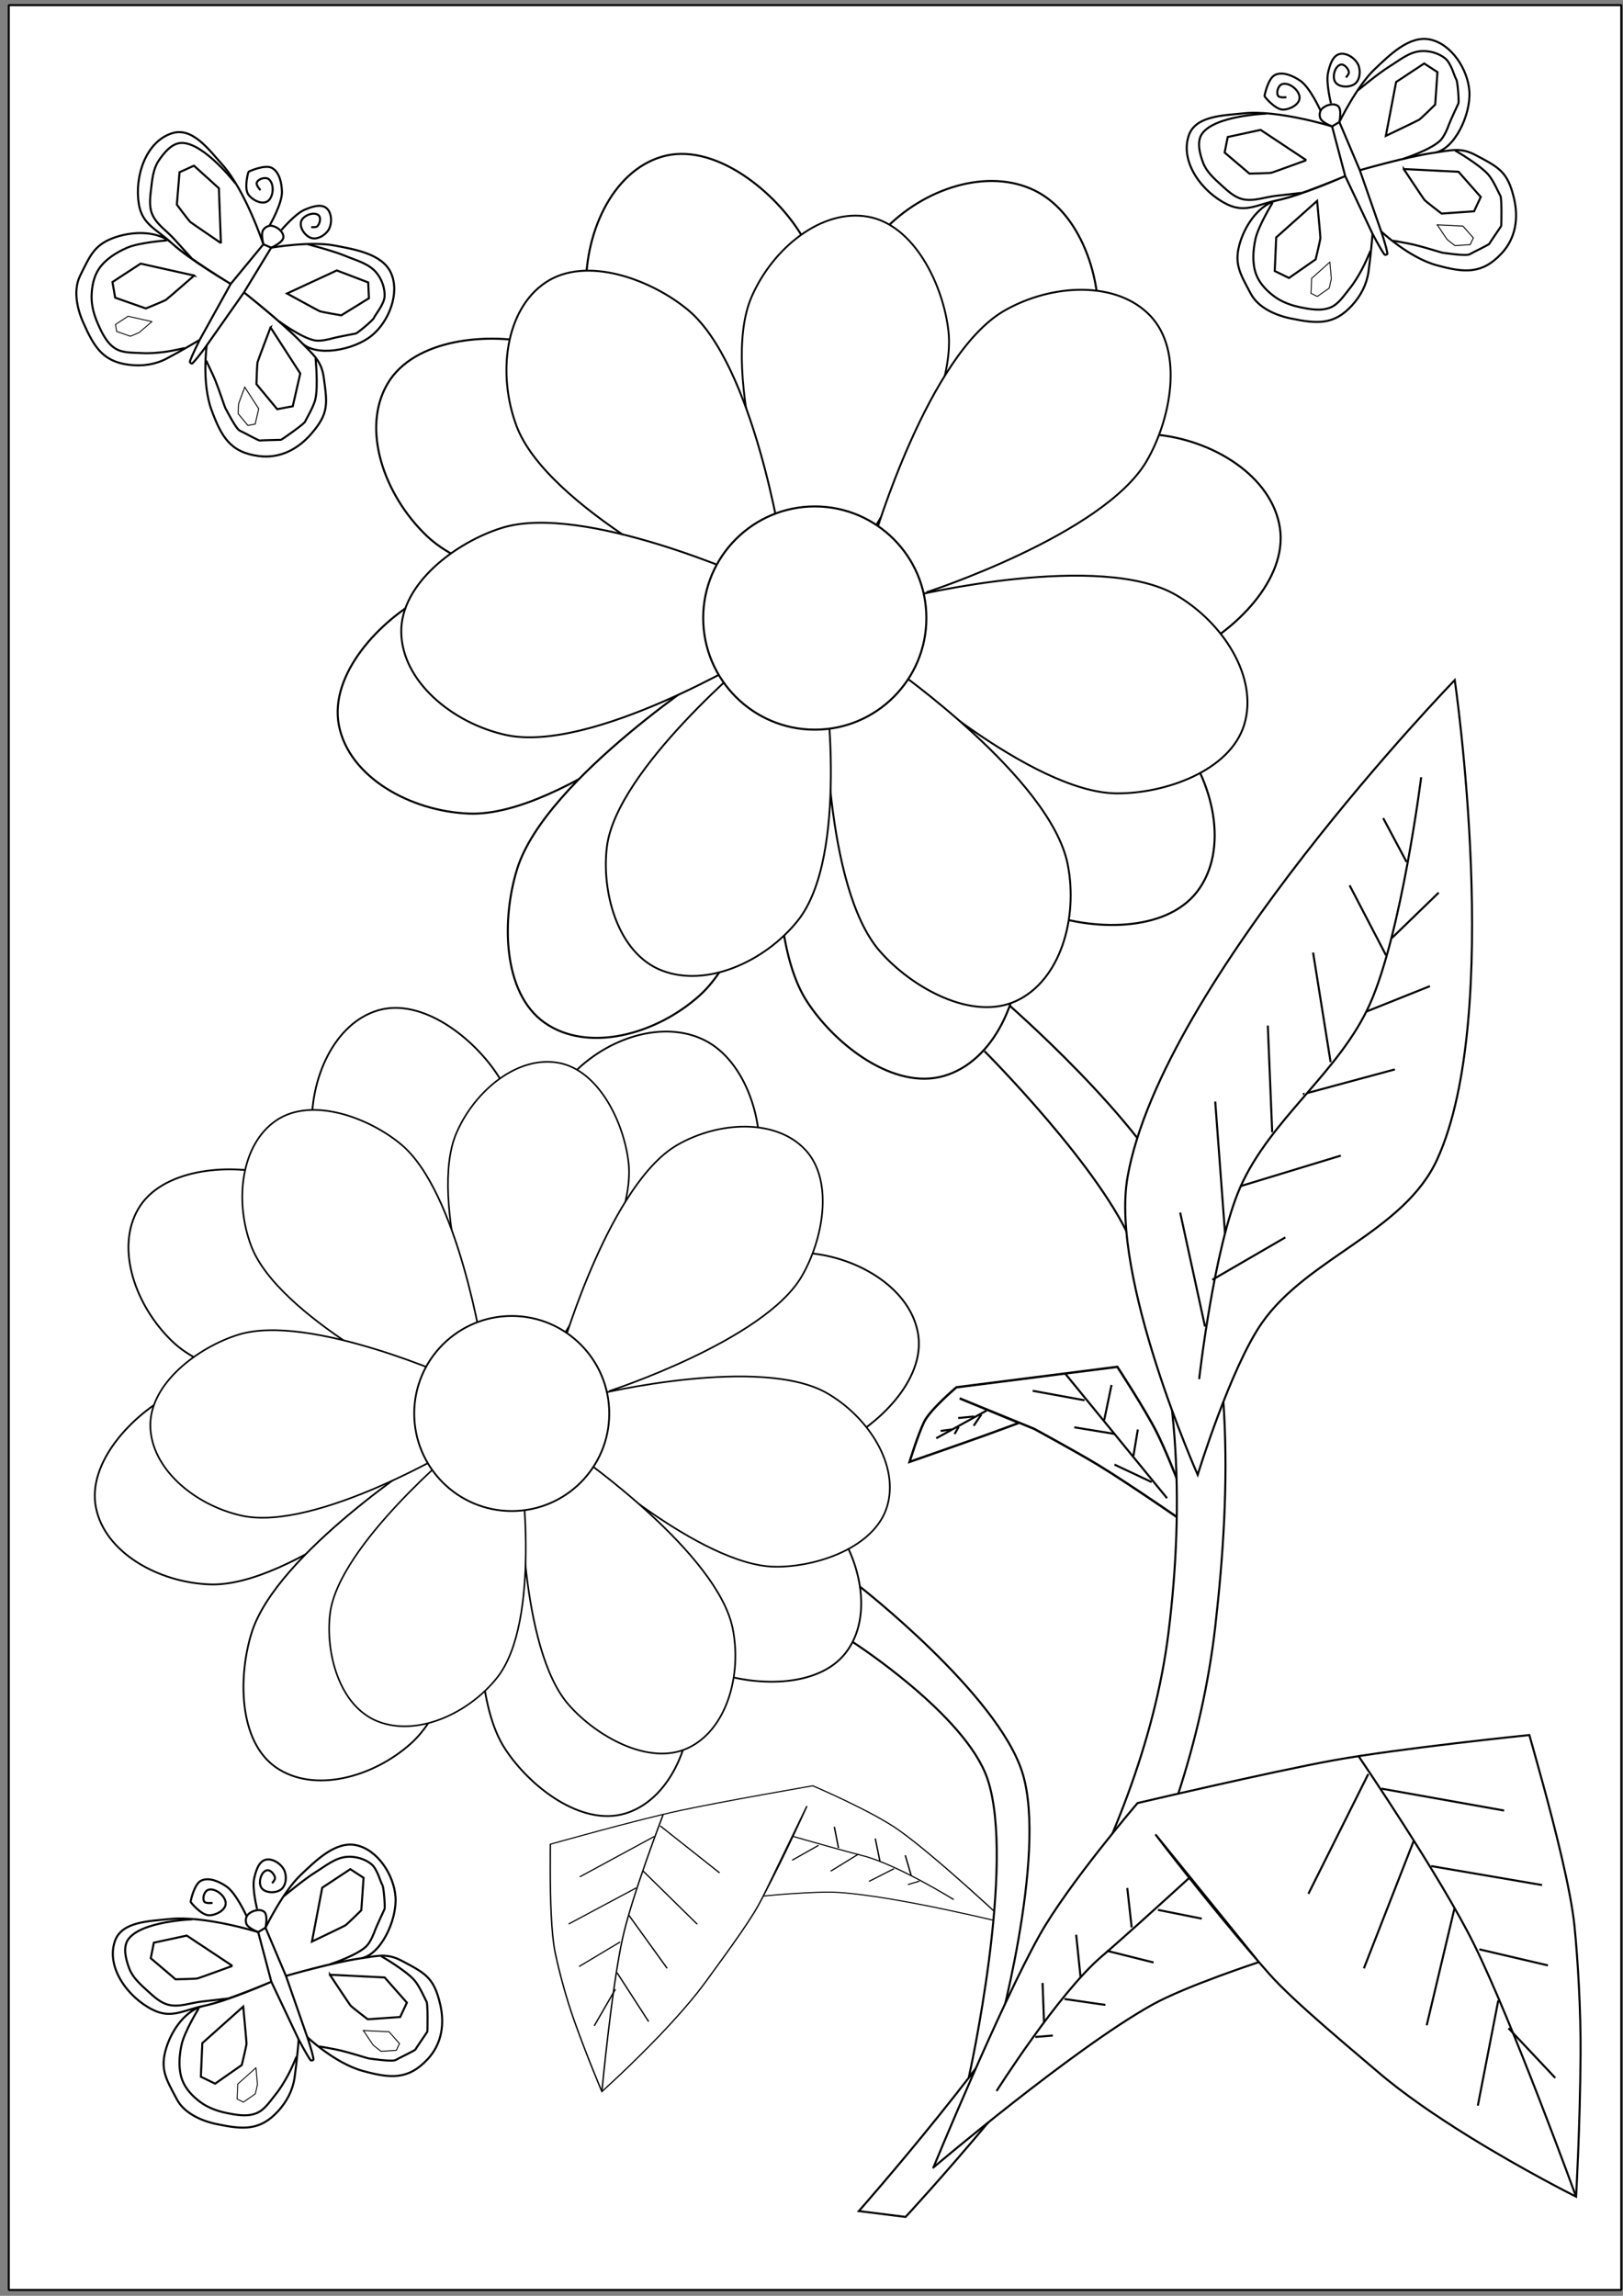 <?xml version="1.0" encoding="UTF-8" standalone="no"?>
<!-- Created with Inkscape (http://www.inkscape.org/) -->

<svg
   xmlns:dc="http://purl.org/dc/elements/1.1/"
   xmlns:cc="http://creativecommons.org/ns#"
   xmlns:rdf="http://www.w3.org/1999/02/22-rdf-syntax-ns#"
   xmlns:svg="http://www.w3.org/2000/svg"
   xmlns="http://www.w3.org/2000/svg"
   xmlns:sodipodi="http://sodipodi.sourceforge.net/DTD/sodipodi-0.dtd"
   xmlns:inkscape="http://www.inkscape.org/namespaces/inkscape"
   width="210mm"
   height="297mm"
   viewBox="0 0 210 297"
   version="1.1"
   id="svg8"
   inkscape:version="0.92.4 (5da689c313, 2019-01-14)"
   sodipodi:docname="flowers.svg">
  <rect x="0" y="0" width="210" height="297" fill="#808080" stroke="none"/>
  <defs
     id="defs2" />
  <sodipodi:namedview
     id="base"
     pagecolor="#ffffff"
     bordercolor="#666666"
     borderopacity="1.0"
     inkscape:pageopacity="0"
     inkscape:pageshadow="2"
     inkscape:zoom="0.7"
     inkscape:cx="493.25155"
     inkscape:cy="626.01189"
     inkscape:document-units="mm"
     inkscape:current-layer="svg8"
     showgrid="false"
     inkscape:pagecheckerboard="false"
     inkscape:window-width="2560"
     inkscape:window-height="1377"
     inkscape:window-x="-8"
     inkscape:window-y="-8"
     inkscape:window-maximized="1" />
  <g
     inkscape:label="Layer 1"
     inkscape:groupmode="layer"
     id="layer1">
    <rect
       style="fill:#ffffff;fill-opacity:1;stroke:#000000;stroke-width:0.265;stroke-linejoin:miter;stroke-miterlimit:0;stroke-dasharray:none;stroke-dashoffset:0;stroke-opacity:1;paint-order:normal"
       id="rect1383"
       width="208.643"
       height="295.577"
       x="1.134"
       y="0.667" />
    <path
       style="fill:#ffffff;stroke:#000000;stroke-width:0.265px;stroke-linecap:butt;stroke-linejoin:miter;stroke-opacity:1"
       d="m 90.954,77.847 c 0,0 -26.855,-0.065 -35.719,-8.504 -5.559,-5.293 -8.529,-13.858 -5.089,-19.706 3.422,-5.818 13.047,-6.739 19.595,-5.103 11.571,2.891 26.315,24.242 26.315,24.242"
       id="path822"
       inkscape:connector-curvature="0"
       sodipodi:nodetypes="csaac" />
    <path
       style="fill:#ffffff;stroke:#000000;stroke-width:0.265px;stroke-linecap:butt;stroke-linejoin:miter;stroke-opacity:1"
       d="m 96.057,68.775 c 0,0 -19.521,-18.442 -20.198,-30.662 -0.425,-7.664 3.279,-15.939 9.79,-17.843 6.478,-1.895 14.122,4.027 17.772,9.705 6.45,10.032 2.568,35.687 2.568,35.687"
       id="path822-6"
       inkscape:connector-curvature="0"
       sodipodi:nodetypes="csaac" />
    <path
       style="fill:#ffffff;stroke:#000000;stroke-width:0.265px;stroke-linecap:butt;stroke-linejoin:miter;stroke-opacity:1"
       d="m 105.988,65.661 c 0,0 -0.102,-26.855 8.282,-35.771 5.258,-5.592 13.6,-8.234 19.674,-5.212 6.222,3.096 9.116,12.454 7.897,19.296 -2.226,12.492 -25.7,28.081 -25.7,28.081"
       id="path822-6-5"
       inkscape:connector-curvature="0"
       sodipodi:nodetypes="csaac" />
    <path
       style="fill:#ffffff;stroke:#000000;stroke-width:0.265px;stroke-linecap:butt;stroke-linejoin:miter;stroke-opacity:1"
       d="m 116.141,72.056 c 0,0 20.916,-16.844 33.115,-15.86 7.651,0.617 15.348,5.407 16.353,12.117 1,6.675 -5.903,13.446 -12.022,16.294 -10.813,5.032 -35.706,-2.289 -35.706,-2.289"
       id="path822-6-5-5"
       inkscape:connector-curvature="0"
       sodipodi:nodetypes="csaac" />
    <path
       style="fill:#ffffff;stroke:#000000;stroke-width:0.265px;stroke-linecap:butt;stroke-linejoin:miter;stroke-opacity:1"
       d="m 93.12,88.027 c 0,0 -20.197,17.699 -32.427,17.224 -7.67,-0.298 -15.559,-4.764 -16.843,-11.426 -1.277,-6.628 5.338,-13.68 11.334,-16.78 10.594,-5.478 35.77,0.801 35.77,0.801"
       id="path822-6-5-5-7"
       inkscape:connector-curvature="0"
       sodipodi:nodetypes="csaac" />
    <path
       style="fill:#ffffff;stroke:#000000;stroke-width:0.265px;stroke-linecap:butt;stroke-linejoin:miter;stroke-opacity:1"
       d="m 101.771,93.814 c 0,0 -2.138,26.77 -11.236,34.956 -5.706,5.134 -14.475,7.433 -20.04,3.553 -5.536,-3.861 -5.592,-13.49 -3.575,-19.931 3.694,-11.799 26.201,-26.255 26.201,-26.255"
       id="path822-6-5-5-7-0"
       inkscape:connector-curvature="0"
       sodipodi:nodetypes="csaac" />
    <path
       style="fill:#ffffff;stroke:#000000;stroke-width:0.265px;stroke-linecap:butt;stroke-linejoin:miter;stroke-opacity:1"
       d="m 117.882,82.317 c 0,0 26.641,3.379 34.396,12.848 4.863,5.938 6.753,14.805 2.618,20.184 -4.114,5.351 -13.779,5.077 -20.075,2.645 -11.126,-4.297 -23.122,-27.304 -23.122,-27.304"
       id="path822-6-5-5-7-0-0-9"
       inkscape:connector-curvature="0"
       sodipodi:nodetypes="csaac" />
    <path
       style="fill:#ffffff;stroke:#000000;stroke-width:0.237px;stroke-linecap:butt;stroke-linejoin:miter;stroke-opacity:1"
       d="m 101.162,70.943 c 0,0 -8.282,-22.536 -3.902,-32.567 2.747,-6.291 9.063,-11.419 15.072,-10.337 5.979,1.077 9.745,8.863 10.395,14.858 1.149,10.592 -12.315,29.531 -12.315,29.531"
       id="path822-6-2"
       inkscape:connector-curvature="0"
       sodipodi:nodetypes="csaac" />
    <path
       style="fill:#ffffff;stroke:#000000;stroke-width:0.246px;stroke-linecap:butt;stroke-linejoin:miter;stroke-opacity:1"
       d="m 113.096,69.68 c 0,0 7.028,-23.854 16.864,-29.492 6.168,-3.536 14.588,-3.9 18.916,0.71 4.307,4.587 2.631,13.388 -0.529,18.774 -5.584,9.518 -28.475,16.953 -28.475,16.953"
       id="path822-6-2-2"
       inkscape:connector-curvature="0"
       sodipodi:nodetypes="csaac" />
    <path
       style="fill:#ffffff;stroke:#000000;stroke-width:0.246px;stroke-linecap:butt;stroke-linejoin:miter;stroke-opacity:1"
       d="m 118.198,77.085 c 0,0 24.178,-5.816 33.973,-0.106 6.142,3.581 10.66,10.694 8.826,16.746 -1.825,6.021 -10.288,8.962 -16.533,8.911 -11.035,-0.089 -28.903,-16.214 -28.903,-16.214"
       id="path822-6-2-2-2"
       inkscape:connector-curvature="0"
       sodipodi:nodetypes="csaac" />
    <path
       style="fill:#ffffff;stroke:#000000;stroke-width:0.304px;stroke-linecap:butt;stroke-linejoin:miter;stroke-opacity:1"
       d="m 154.829,198.012 c 0,0 -3.093,-8.577 -5.125,-12.647 -1.484,-2.972 -5.134,-8.542 -5.134,-8.542 l -20.825,2.649 c 0,0 -3.404,2.887 -4.168,4.461 -0.803,1.654 -1.887,5.183 -1.887,5.183 0,0 6.606,-2.295 9.897,-3.478 1.422,-0.511 4.254,-1.563 4.254,-1.563 l -3.516,-1.454 -4.152,-1.717 9.618,3.932 c 0,0 5.445,2.952 8.231,4.642 4.386,2.661 12.808,8.535 12.808,8.535 z"
       id="path1076"
       inkscape:connector-curvature="0"
       sodipodi:nodetypes="csccscsccccsc" />
    <path
       style="fill:#ffffff;stroke:#000000;stroke-width:0.265px;stroke-linecap:butt;stroke-linejoin:miter;stroke-opacity:1"
       d="m 127.378,135.982 c 0,0 15.434,15.436 19.277,25.324 6.049,15.566 6.598,33.321 4.536,49.893 -1.782,14.314 -7.54,28.112 -14.363,40.821 -6.722,12.522 -25.702,34.018 -25.702,34.018 l 6.048,0.756 c 0,0 19.748,-21.316 26.458,-34.018 6.924,-13.106 11.922,-27.607 13.607,-42.333 2.07,-18.088 2.485,-37.631 -4.536,-54.429 -4.479,-10.717 -22.679,-26.458 -22.679,-26.458"
       id="path1068"
       inkscape:connector-curvature="0"
       sodipodi:nodetypes="csssccsssc" />
    <path
       style="fill:#ffffff;stroke:#000000;stroke-width:0.265px;stroke-linecap:butt;stroke-linejoin:miter;stroke-opacity:1"
       d="m 111.698,90.69 c 0,0 19.541,18.421 20.232,30.64 0.433,7.663 -3.261,15.942 -9.771,17.854 -6.476,1.902 -14.126,-4.012 -17.782,-9.685 -6.461,-10.025 -2.607,-35.684 -2.607,-35.684"
       id="path822-6-5-5-7-0-0"
       inkscape:connector-curvature="0"
       sodipodi:nodetypes="csaac" />
    <path
       style="fill:#ffffff;stroke:#000000;stroke-width:0.246px;stroke-linecap:butt;stroke-linejoin:miter;stroke-opacity:1"
       d="m 115.561,86.423 c 0,0 20.374,14.259 22.585,25.379 1.387,6.973 -0.949,15.07 -6.698,17.705 -5.72,2.622 -13.528,-1.77 -17.628,-6.481 -7.243,-8.325 -7.001,-32.392 -7.001,-32.392"
       id="path822-6-2-2-2-2"
       inkscape:connector-curvature="0"
       sodipodi:nodetypes="csaac" />
    <path
       style="fill:#ffffff;stroke:#000000;stroke-width:0.236px;stroke-linecap:butt;stroke-linejoin:miter;stroke-opacity:1"
       d="m 106.748,88.007 c 0,0 3.191,22.706 -3.535,31.109 -4.218,5.269 -11.775,8.703 -17.596,6.427 -5.791,-2.265 -7.807,-10.302 -7.088,-16.013 1.271,-10.092 19.218,-24.857 19.218,-24.857"
       id="path822-6-2-2-2-22"
       inkscape:connector-curvature="0"
       sodipodi:nodetypes="csaac" />
    <path
       style="fill:#ffffff;stroke:#000000;stroke-width:0.246px;stroke-linecap:butt;stroke-linejoin:miter;stroke-opacity:1"
       d="m 93.213,76.508 c 0,0 -22.407,-10.787 -26.382,-21.405 -2.493,-6.658 -1.494,-15.026 3.755,-18.554 5.222,-3.51 13.637,-0.435 18.442,3.554 8.491,7.048 12.133,30.839 12.133,30.839"
       id="path822-6-2-2-2-9"
       inkscape:connector-curvature="0"
       sodipodi:nodetypes="csaac" />
    <path
       style="fill:#ffffff;stroke:#000000;stroke-width:0.246px;stroke-linecap:butt;stroke-linejoin:miter;stroke-opacity:1"
       d="m 97.746,84.672 c 0,0 -21.279,12.869 -32.343,10.396 -6.939,-1.551 -13.4,-6.961 -13.486,-13.285 -0.085,-6.291 7.089,-11.658 13.055,-13.502 10.543,-3.259 32.457,6.693 32.457,6.693"
       id="path822-6-2-2-2-1"
       inkscape:connector-curvature="0"
       sodipodi:nodetypes="csaac" />
    <path
       style="fill:#ffffff;stroke:#000000;stroke-width:0.231px;stroke-linecap:butt;stroke-linejoin:miter;stroke-opacity:1"
       d="m 53.567,181.018 c 0,0 -23.469,-0.057 -31.215,-7.432 -4.858,-4.625 -7.453,-12.111 -4.448,-17.221 2.99,-5.084 11.402,-5.889 17.125,-4.459 10.112,2.526 22.997,21.185 22.997,21.185"
       id="path822-3"
       inkscape:connector-curvature="0"
       sodipodi:nodetypes="csaac" />
    <path
       style="fill:#ffffff;stroke:#000000;stroke-width:0.231px;stroke-linecap:butt;stroke-linejoin:miter;stroke-opacity:1"
       d="m 58.027,173.09 c 0,0 -17.06,-16.117 -17.652,-26.796 -0.371,-6.697 2.865,-13.929 8.556,-15.593 5.661,-1.656 12.341,3.519 15.531,8.481 5.637,8.767 2.244,31.187 2.244,31.187"
       id="path822-6-3"
       inkscape:connector-curvature="0"
       sodipodi:nodetypes="csaac" />
    <path
       style="fill:#ffffff;stroke:#000000;stroke-width:0.231px;stroke-linecap:butt;stroke-linejoin:miter;stroke-opacity:1"
       d="m 66.706,170.369 c 0,0 -0.089,-23.468 7.238,-31.26 4.595,-4.887 11.885,-7.196 17.193,-4.554 5.438,2.706 7.967,10.884 6.901,16.863 C 96.093,162.334 75.579,175.957 75.579,175.957"
       id="path822-6-5-3"
       inkscape:connector-curvature="0"
       sodipodi:nodetypes="csaac" />
    <path
       style="fill:#ffffff;stroke:#000000;stroke-width:0.231px;stroke-linecap:butt;stroke-linejoin:miter;stroke-opacity:1"
       d="m 75.579,175.957 c 0,0 18.278,-14.72 28.94,-13.86 6.686,0.539 13.413,4.725 14.291,10.589 0.874,5.833 -5.158,11.751 -10.506,14.239 -9.449,4.397 -31.204,-2.001 -31.204,-2.001"
       id="path822-6-5-5-2"
       inkscape:connector-curvature="0"
       sodipodi:nodetypes="csaac" />
    <path
       style="fill:#ffffff;stroke:#000000;stroke-width:0.231px;stroke-linecap:butt;stroke-linejoin:miter;stroke-opacity:1"
       d="m 55.46,189.915 c 0,0 -17.65,15.468 -28.338,15.052 -6.703,-0.261 -13.598,-4.163 -14.719,-9.985 -1.116,-5.792 4.665,-11.955 9.904,-14.664 9.258,-4.787 31.26,0.7 31.26,0.7"
       id="path822-6-5-5-7-1"
       inkscape:connector-curvature="0"
       sodipodi:nodetypes="csaac" />
    <path
       style="fill:#ffffff;stroke:#000000;stroke-width:0.231px;stroke-linecap:butt;stroke-linejoin:miter;stroke-opacity:1"
       d="m 63.02,194.972 c 0,0 -1.868,23.394 -9.819,30.548 -4.986,4.486 -12.65,6.496 -17.513,3.105 -4.838,-3.374 -4.887,-11.789 -3.124,-17.418 3.229,-10.311 22.897,-22.945 22.897,-22.945"
       id="path822-6-5-5-7-0-4"
       inkscape:connector-curvature="0"
       sodipodi:nodetypes="csaac" />
    <path
       style="fill:#ffffff;stroke:#000000;stroke-width:0.231px;stroke-linecap:butt;stroke-linejoin:miter;stroke-opacity:1"
       d="m 71.696,192.242 c 0,0 17.077,16.098 17.681,26.777 0.379,6.697 -2.85,13.932 -8.539,15.603 -5.66,1.662 -12.345,-3.506 -15.54,-8.464 -5.646,-8.761 -2.278,-31.185 -2.278,-31.185"
       id="path822-6-5-5-7-0-0-0"
       inkscape:connector-curvature="0"
       sodipodi:nodetypes="csaac" />
    <g
       transform="matrix(-0.625,0,0,0.481,210.999,125.698)"
       id="g1147-2"
       style="fill:#ffffff">
      <path
         sodipodi:nodetypes="cscscssscssssccsc"
         inkscape:connector-curvature="0"
         id="path1070-7"
         d="m 129.006,256.048 c 0,0 14.728,-17.995 22.534,-25.175 5.634,-5.181 17.786,-11.906 17.786,-11.906 0,0 18.648,4.177 27.556,6.673 8.981,2.517 26.781,9.039 26.781,9.039 0,0 0.028,2.651 0.02,7.533 -0.012,6.978 -0.195,16.503 -1.013,21.601 -0.795,4.959 -2.27,12.167 -3.878,18.058 -2.773,10.161 -5.801,19.334 -5.801,19.334 0,0 -5.867,-6.831 -11.991,-15.157 -3.521,-4.787 -7.127,-10.069 -9.752,-14.83 -2.097,-3.804 -8.454,-14.811 -10.704,-20.247 -0.323,-0.781 -0.644,-1.566 -0.963,-2.352 -4.85,-11.98 -9.032,-24.201 -9.032,-24.201 l 9.032,24.201 c 0,0 -10.607,-1.392 -15.732,-0.955 -12.1,1.03 -34.845,8.385 -34.845,8.385 z"
         style="fill:#ffffff;stroke:#000000;stroke-width:0.293px;stroke-linecap:butt;stroke-linejoin:miter;stroke-opacity:1" />
      <path
         sodipodi:nodetypes="cssc"
         inkscape:connector-curvature="0"
         id="path1080-1"
         d="m 140.155,249.572 c 0,0 11.695,-9.447 18.8,-11.792 1.69,-0.558 4.028,-1.385 6.334,-2.218 4.137,-1.494 8.17,-3.004 8.17,-3.004"
         style="fill:#ffffff;stroke:#000000;stroke-width:0.293px;stroke-linecap:butt;stroke-linejoin:miter;stroke-opacity:1" />
      <path
         sodipodi:nodetypes="csc"
         inkscape:connector-curvature="0"
         id="path1082-2"
         d="m 200.311,226.716 c 0,0 6.436,21.723 8.394,33.224 2.269,13.33 4.288,41.266 4.288,41.266"
         style="fill:#ffffff;stroke:#000000;stroke-width:0.293px;stroke-linecap:butt;stroke-linejoin:miter;stroke-opacity:1" />
      <path
         inkscape:connector-curvature="0"
         id="path1084-9"
         d="m 164.011,235.702 c 0.86,-5.709 0.86,-5.709 0.86,-5.709"
         style="fill:#ffffff;stroke:#000000;stroke-width:0.293px;stroke-linecap:butt;stroke-linejoin:miter;stroke-opacity:1" />
      <path
         inkscape:connector-curvature="0"
         id="path1086-7"
         d="m 159.871,237.329 5.759,4.6"
         style="fill:#ffffff;stroke:#000000;stroke-width:0.293px;stroke-linecap:butt;stroke-linejoin:miter;stroke-opacity:1" />
      <path
         inkscape:connector-curvature="0"
         id="path1088-7"
         d="m 155.431,239.265 c 0.967,-6.111 0.967,-6.111 0.967,-6.111"
         style="fill:#ffffff;stroke:#000000;stroke-width:0.293px;stroke-linecap:butt;stroke-linejoin:miter;stroke-opacity:1" />
      <path
         inkscape:connector-curvature="0"
         id="path1090-7"
         d="m 152.505,241.253 c 5.006,3.328 5.199,3.422 5.199,3.422"
         style="fill:#ffffff;stroke:#000000;stroke-width:0.293px;stroke-linecap:butt;stroke-linejoin:miter;stroke-opacity:1" />
      <path
         inkscape:connector-curvature="0"
         id="path1092-8"
         d="m 147.252,244.611 c 2.373,0.921 2.373,0.921 2.373,0.921"
         style="fill:#ffffff;stroke:#000000;stroke-width:0.293px;stroke-linecap:butt;stroke-linejoin:miter;stroke-opacity:1" />
      <path
         inkscape:connector-curvature="0"
         id="path1094-4"
         d="m 148.945,243.161 c 1.247,-5.522 1.247,-5.522 1.247,-5.522"
         style="fill:#ffffff;stroke:#000000;stroke-width:0.293px;stroke-linecap:butt;stroke-linejoin:miter;stroke-opacity:1" />
      <path
         inkscape:connector-curvature="0"
         id="path1096-9"
         d="m 168.13,234.972 c 5.479,4.011 5.479,4.011 5.479,4.011"
         style="fill:#ffffff;stroke:#000000;stroke-width:0.293px;stroke-linecap:butt;stroke-linejoin:miter;stroke-opacity:1" />
      <path
         inkscape:connector-curvature="0"
         id="path1098-7"
         d="M 200.927,229.736 C 188.627,242.39 188.627,242.39 188.627,242.39"
         style="fill:#ffffff;stroke:#000000;stroke-width:0.293px;stroke-linecap:butt;stroke-linejoin:miter;stroke-opacity:1" />
      <path
         inkscape:connector-curvature="0"
         id="path1100-9"
         d="m 204.466,241.883 c -11.213,14.313 -11.213,14.313 -11.213,14.313"
         style="fill:#ffffff;stroke:#000000;stroke-width:0.293px;stroke-linecap:butt;stroke-linejoin:miter;stroke-opacity:1" />
      <path
         inkscape:connector-curvature="0"
         id="path1102-3"
         d="m 207.424,253.749 c -7.94,14.308 -7.94,14.308 -7.94,14.308"
         style="fill:#ffffff;stroke:#000000;stroke-width:0.293px;stroke-linecap:butt;stroke-linejoin:miter;stroke-opacity:1" />
      <path
         inkscape:connector-curvature="0"
         id="path1104-6"
         d="m 209.863,269.221 c -6.547,13.167 -6.547,13.167 -6.547,13.167"
         style="fill:#ffffff;stroke:#000000;stroke-width:0.293px;stroke-linecap:butt;stroke-linejoin:miter;stroke-opacity:1" />
      <path
         inkscape:connector-curvature="0"
         id="path1106-8"
         d="M 202.133,232.588 C 217.571,243.457 217.571,243.457 217.571,243.457"
         style="fill:#ffffff;stroke:#000000;stroke-width:0.293px;stroke-linecap:butt;stroke-linejoin:miter;stroke-opacity:1" />
      <path
         inkscape:connector-curvature="0"
         id="path1108-9"
         d="m 205.878,246.423 c 13.998,9.719 13.998,9.719 13.998,9.719"
         style="fill:#ffffff;stroke:#000000;stroke-width:0.293px;stroke-linecap:butt;stroke-linejoin:miter;stroke-opacity:1" />
      <path
         inkscape:connector-curvature="0"
         id="path1110-7"
         d="m 209.217,260.968 c 8.498,6.606 8.498,6.606 8.498,6.606"
         style="fill:#ffffff;stroke:#000000;stroke-width:0.293px;stroke-linecap:butt;stroke-linejoin:miter;stroke-opacity:1" />
      <path
         inkscape:connector-curvature="0"
         id="path1112-3"
         d="m 210.202,273.695 c 4.372,9.828 4.372,9.828 4.372,9.828"
         style="fill:#ffffff;stroke:#000000;stroke-width:0.293px;stroke-linecap:butt;stroke-linejoin:miter;stroke-opacity:1" />
    </g>
    <path
       style="fill:#ffffff;stroke:#000000;stroke-width:0.265px;stroke-linecap:butt;stroke-linejoin:miter;stroke-opacity:1"
       d="m 111.125,205.152 c 0,0 17.971,13.964 21.167,24.19 3.328,10.651 -3.512,34.999 -3.512,34.999 l -3.425,4.402 c 0,0 6.161,-27.658 2.401,-38.649 -2.831,-8.276 -17.387,-17.65 -17.387,-17.65"
       id="path1072"
       inkscape:connector-curvature="0"
       sodipodi:nodetypes="csccsc" />
    <path
       style="fill:#ffffff;stroke:#000000;stroke-width:0.231px;stroke-linecap:butt;stroke-linejoin:miter;stroke-opacity:1"
       d="m 77.1,184.925 c 0,0 23.282,2.953 30.059,11.228 4.25,5.189 5.902,12.938 2.288,17.639 -3.595,4.676 -12.042,4.437 -17.544,2.312 -9.723,-3.755 -20.207,-23.861 -20.207,-23.861"
       id="path822-6-5-5-7-0-0-9-9"
       inkscape:connector-curvature="0"
       sodipodi:nodetypes="csaac" />
    <path
       style="fill:#ffffff;stroke:#000000;stroke-width:0.207px;stroke-linecap:butt;stroke-linejoin:miter;stroke-opacity:1"
       d="m 62.488,174.985 c 0,0 -7.238,-19.694 -3.41,-28.461 2.4,-5.498 7.92,-9.98 13.172,-9.034 5.225,0.941 8.516,7.746 9.084,12.984 1.004,9.256 -10.762,25.807 -10.762,25.807"
       id="path822-6-2-9"
       inkscape:connector-curvature="0"
       sodipodi:nodetypes="csaac" />
    <path
       style="fill:#ffffff;stroke:#000000;stroke-width:0.215px;stroke-linecap:butt;stroke-linejoin:miter;stroke-opacity:1"
       d="m 72.918,173.882 c 0,0 6.141,-20.847 14.737,-25.774 5.391,-3.09 12.748,-3.409 16.531,0.621 3.764,4.009 2.299,11.7 -0.463,16.407 -4.88,8.318 -24.885,14.816 -24.885,14.816"
       id="path822-6-2-2-0"
       inkscape:connector-curvature="0"
       sodipodi:nodetypes="csaac" />
    <path
       style="fill:#ffffff;stroke:#000000;stroke-width:0.215px;stroke-linecap:butt;stroke-linejoin:miter;stroke-opacity:1"
       d="m 77.376,180.353 c 0,0 21.13,-5.082 29.689,-0.093 5.368,3.129 9.316,9.346 7.713,14.635 -1.595,5.262 -8.991,7.832 -14.448,7.788 -9.643,-0.078 -25.258,-14.169 -25.258,-14.169"
       id="path822-6-2-2-2-0"
       inkscape:connector-curvature="0"
       sodipodi:nodetypes="csaac" />
    <path
       style="fill:#ffffff;stroke:#000000;stroke-width:0.215px;stroke-linecap:butt;stroke-linejoin:miter;stroke-opacity:1"
       d="m 75.071,188.513 c 0,0 17.805,12.461 19.737,22.179 1.212,6.094 -0.829,13.17 -5.853,15.473 -4.999,2.291 -11.823,-1.547 -15.405,-5.664 -6.33,-7.275 -6.118,-28.307 -6.118,-28.307"
       id="path822-6-2-2-2-2-2"
       inkscape:connector-curvature="0"
       sodipodi:nodetypes="csaac" />
    <path
       style="fill:#ffffff;stroke:#000000;stroke-width:0.206px;stroke-linecap:butt;stroke-linejoin:miter;stroke-opacity:1"
       d="m 67.37,189.897 c 0,0 2.789,19.843 -3.089,27.186 -3.686,4.605 -10.29,7.606 -15.377,5.616 -5.061,-1.979 -6.823,-9.003 -6.194,-13.994 1.111,-8.82 16.795,-21.723 16.795,-21.723"
       id="path822-6-2-2-2-22-6"
       inkscape:connector-curvature="0"
       sodipodi:nodetypes="csaac" />
    <path
       style="fill:#ffffff;stroke:#000000;stroke-width:0.215px;stroke-linecap:butt;stroke-linejoin:miter;stroke-opacity:1"
       d="m 55.542,179.848 c 0,0 -19.581,-9.427 -23.056,-18.706 -2.179,-5.819 -1.305,-13.131 3.282,-16.214 4.564,-3.067 11.917,-0.38 16.117,3.106 7.42,6.159 10.603,26.95 10.603,26.95"
       id="path822-6-2-2-2-9-8"
       inkscape:connector-curvature="0"
       sodipodi:nodetypes="csaac" />
    <path
       style="fill:#ffffff;stroke:#000000;stroke-width:0.215px;stroke-linecap:butt;stroke-linejoin:miter;stroke-opacity:1"
       d="m 59.503,186.982 c 0,0 -18.596,11.247 -28.265,9.085 -6.064,-1.355 -11.71,-6.083 -11.785,-11.609 -0.074,-5.498 6.195,-10.188 11.409,-11.8 9.213,-2.848 28.364,5.849 28.364,5.849"
       id="path822-6-2-2-2-1-7"
       inkscape:connector-curvature="0"
       sodipodi:nodetypes="csaac" />
    <circle
       style="fill:#ffffff;fill-opacity:1;stroke:#000000;stroke-width:0.232;stroke-linejoin:miter;stroke-miterlimit:0;stroke-dasharray:none;stroke-dashoffset:0;stroke-opacity:1;paint-order:normal"
       id="path815-0"
       cy="66.213"
       cx="-182.86"
       r="12.618"
       transform="rotate(-90)" />
    <g
       id="g1147"
       transform="translate(-13.363,0.535)"
       style="fill:#ffffff">
      <path
         sodipodi:nodetypes="cscscssscssssccsc"
         inkscape:connector-curvature="0"
         id="path1070"
         d="m 134.136,279.861 c 0,0 8.624,-20.925 13.738,-30.052 3.69,-6.586 12.675,-17.085 12.675,-17.085 0,0 17.119,-4.034 25.411,-5.543 8.36,-1.522 25.284,-3.261 25.284,-3.261 0,0 0.634,2.197 1.749,6.268 1.594,5.818 3.625,13.827 4.088,18.403 0.451,4.451 0.83,11.05 0.792,16.606 -0.067,9.581 -0.582,18.444 -0.582,18.444 0,0 -6.654,-3.327 -13.874,-7.795 -4.151,-2.569 -8.49,-5.516 -11.86,-8.425 -2.692,-2.324 -10.73,-8.932 -13.929,-12.555 -0.459,-0.52 -0.918,-1.045 -1.375,-1.572 -6.957,-8.026 -13.39,-16.522 -13.39,-16.522 l 13.39,16.522 c 0,0 -9.511,3.115 -13.851,5.543 -10.248,5.733 -28.265,21.025 -28.265,21.025 z"
         style="fill:#ffffff;stroke:#000000;stroke-width:0.265px;stroke-linecap:butt;stroke-linejoin:miter;stroke-opacity:1" />
      <path
         sodipodi:nodetypes="cssc"
         inkscape:connector-curvature="0"
         id="path1080"
         d="m 142.308,269.975 c 0,0 7.962,-12.582 13.579,-17.398 1.336,-1.145 3.172,-2.777 4.979,-4.4 3.241,-2.911 6.389,-5.794 6.389,-5.794"
         style="fill:#ffffff;stroke:#000000;stroke-width:0.265px;stroke-linecap:butt;stroke-linejoin:miter;stroke-opacity:1" />
      <path
         sodipodi:nodetypes="csc"
         inkscape:connector-curvature="0"
         id="path1082"
         d="m 189.177,226.696 c 0,0 10.571,15.504 14.911,24.296 5.031,10.19 13.203,32.649 13.203,32.649"
         style="fill:#ffffff;stroke:#000000;stroke-width:0.265px;stroke-linecap:butt;stroke-linejoin:miter;stroke-opacity:1" />
      <path
         inkscape:connector-curvature="0"
         id="path1084"
         d="m 159.789,248.808 c -0.567,-5.103 -0.567,-5.103 -0.567,-5.103"
         style="fill:#ffffff;stroke:#000000;stroke-width:0.265px;stroke-linecap:butt;stroke-linejoin:miter;stroke-opacity:1" />
      <path
         inkscape:connector-curvature="0"
         id="path1086"
         d="m 156.577,251.832 6.048,1.512"
         style="fill:#ffffff;stroke:#000000;stroke-width:0.265px;stroke-linecap:butt;stroke-linejoin:miter;stroke-opacity:1" />
      <path
         inkscape:connector-curvature="0"
         id="path1088"
         d="m 153.175,255.234 c -0.567,-5.481 -0.567,-5.481 -0.567,-5.481"
         style="fill:#ffffff;stroke:#000000;stroke-width:0.265px;stroke-linecap:butt;stroke-linejoin:miter;stroke-opacity:1" />
      <path
         inkscape:connector-curvature="0"
         id="path1090"
         d="m 151.096,258.068 c 5.103,0.756 5.292,0.756 5.292,0.756"
         style="fill:#ffffff;stroke:#000000;stroke-width:0.265px;stroke-linecap:butt;stroke-linejoin:miter;stroke-opacity:1" />
      <path
         inkscape:connector-curvature="0"
         id="path1092"
         d="m 147.316,262.982 c 2.268,-0.189 2.268,-0.189 2.268,-0.189"
         style="fill:#ffffff;stroke:#000000;stroke-width:0.265px;stroke-linecap:butt;stroke-linejoin:miter;stroke-opacity:1" />
      <path
         inkscape:connector-curvature="0"
         id="path1094"
         d="m 148.45,261.092 c -0.189,-5.103 -0.189,-5.103 -0.189,-5.103"
         style="fill:#ffffff;stroke:#000000;stroke-width:0.265px;stroke-linecap:butt;stroke-linejoin:miter;stroke-opacity:1" />
      <path
         inkscape:connector-curvature="0"
         id="path1096"
         d="m 163.191,246.54 c 5.67,1.134 5.67,1.134 5.67,1.134"
         style="fill:#ffffff;stroke:#000000;stroke-width:0.265px;stroke-linecap:butt;stroke-linejoin:miter;stroke-opacity:1" />
      <path
         inkscape:connector-curvature="0"
         id="path1098"
         d="m 190.405,228.964 c -7.749,15.497 -7.749,15.497 -7.749,15.497"
         style="fill:#ffffff;stroke:#000000;stroke-width:0.265px;stroke-linecap:butt;stroke-linejoin:miter;stroke-opacity:1" />
      <path
         inkscape:connector-curvature="0"
         id="path1100"
         d="m 196.264,237.658 c -6.426,16.442 -6.426,16.442 -6.426,16.442"
         style="fill:#ffffff;stroke:#000000;stroke-width:0.265px;stroke-linecap:butt;stroke-linejoin:miter;stroke-opacity:1" />
      <path
         inkscape:connector-curvature="0"
         id="path1102"
         d="m 201.556,246.351 c -3.591,15.119 -3.591,15.119 -3.591,15.119"
         style="fill:#ffffff;stroke:#000000;stroke-width:0.265px;stroke-linecap:butt;stroke-linejoin:miter;stroke-opacity:1" />
      <path
         inkscape:connector-curvature="0"
         id="path1104"
         d="m 207.225,258.257 c -2.646,13.607 -2.646,13.607 -2.646,13.607"
         style="fill:#ffffff;stroke:#000000;stroke-width:0.265px;stroke-linecap:butt;stroke-linejoin:miter;stroke-opacity:1" />
      <path
         inkscape:connector-curvature="0"
         id="path1106"
         d="m 192.106,230.854 c 15.875,2.835 15.875,2.835 15.875,2.835"
         style="fill:#ffffff;stroke:#000000;stroke-width:0.265px;stroke-linecap:butt;stroke-linejoin:miter;stroke-opacity:1" />
      <path
         inkscape:connector-curvature="0"
         id="path1108"
         d="m 198.532,240.871 c 14.363,2.457 14.363,2.457 14.363,2.457"
         style="fill:#ffffff;stroke:#000000;stroke-width:0.265px;stroke-linecap:butt;stroke-linejoin:miter;stroke-opacity:1" />
      <path
         inkscape:connector-curvature="0"
         id="path1110"
         d="m 204.769,251.643 c 8.882,2.079 8.882,2.079 8.882,2.079"
         style="fill:#ffffff;stroke:#000000;stroke-width:0.265px;stroke-linecap:butt;stroke-linejoin:miter;stroke-opacity:1" />
      <path
         inkscape:connector-curvature="0"
         id="path1112"
         d="m 208.548,261.848 c 6.048,6.426 6.048,6.426 6.048,6.426"
         style="fill:#ffffff;stroke:#000000;stroke-width:0.265px;stroke-linecap:butt;stroke-linejoin:miter;stroke-opacity:1" />
    </g>
    <path
       style="fill:none;stroke:#000000;stroke-width:0.265px;stroke-linecap:butt;stroke-linejoin:miter;stroke-opacity:1"
       d="M 151.001,193.812 137.867,177.749"
       id="path1302"
       inkscape:connector-curvature="0" />
    <path
       style="fill:none;stroke:#000000;stroke-width:0.265px;stroke-linecap:butt;stroke-linejoin:miter;stroke-opacity:1"
       d="m 127.661,182.473 -6.52,3.591"
       id="path1304"
       inkscape:connector-curvature="0" />
    <path
       style="fill:none;stroke:#000000;stroke-width:0.265px;stroke-linecap:butt;stroke-linejoin:miter;stroke-opacity:1"
       d="m 149.017,191.734 -4.819,-2.268"
       id="path1306"
       inkscape:connector-curvature="0" />
    <path
       style="fill:none;stroke:#000000;stroke-width:0.265px;stroke-linecap:butt;stroke-linejoin:miter;stroke-opacity:1"
       d="m 147.222,184.93 -0.567,3.402"
       id="path1308"
       inkscape:connector-curvature="0" />
    <path
       style="fill:none;stroke:#000000;stroke-width:0.265px;stroke-linecap:butt;stroke-linejoin:miter;stroke-opacity:1"
       d="m 144.198,185.497 -5.197,-0.85"
       id="path1310"
       inkscape:connector-curvature="0" />
    <path
       style="fill:none;stroke:#000000;stroke-width:0.265px;stroke-linecap:butt;stroke-linejoin:miter;stroke-opacity:1"
       d="m 142.875,183.702 c 0.945,-4.536 0.945,-4.536 0.945,-4.536"
       id="path1312"
       inkscape:connector-curvature="0" />
    <path
       style="fill:none;stroke:#000000;stroke-width:0.265px;stroke-linecap:butt;stroke-linejoin:miter;stroke-opacity:1"
       d="m 140.324,181.15 c -6.237,-1.134 -6.709,-1.228 -6.709,-1.228"
       id="path1314"
       inkscape:connector-curvature="0" />
    <path
       style="fill:none;stroke:#000000;stroke-width:0.265px;stroke-linecap:butt;stroke-linejoin:miter;stroke-opacity:1"
       d="m 126.986,182.976 -1.002,1.47"
       id="path1316"
       inkscape:connector-curvature="0" />
    <path
       style="fill:none;stroke:#000000;stroke-width:0.265px;stroke-linecap:butt;stroke-linejoin:miter;stroke-opacity:1"
       d="m 124.046,184.58 -0.535,0.935"
       id="path1318"
       inkscape:connector-curvature="0" />
    <path
       style="fill:none;stroke:#000000;stroke-width:0.265px;stroke-linecap:butt;stroke-linejoin:miter;stroke-opacity:1"
       d="m 126.051,183.243 c -2.071,0.2 -2.071,0.2 -2.071,0.2"
       id="path1320"
       inkscape:connector-curvature="0" />
    <path
       style="fill:none;stroke:#000000;stroke-width:0.265px;stroke-linecap:butt;stroke-linejoin:miter;stroke-opacity:1"
       d="m 123.178,184.914 -1.47,0.2"
       id="path1322"
       inkscape:connector-curvature="0" />
    <g
       id="g1361"
       style="fill:#ffffff">
      <path
         sodipodi:nodetypes="cscssc"
         inkscape:connector-curvature="0"
         id="path1074"
         d="m 154.97,190.789 c 0,0 -11.38,-25.555 -9.071,-38.554 4.484,-25.254 42.333,-64.256 42.333,-64.256 0,0 6.318,43.179 -2.268,61.988 -4.294,9.407 -16.754,12.691 -22.679,21.167 -4.076,5.831 -8.315,19.655 -8.315,19.655 z"
         style="fill:#ffffff;stroke:#000000;stroke-width:0.265px;stroke-linecap:butt;stroke-linejoin:miter;stroke-opacity:1" />
      <g
         id="g1375"
         style="fill:#ffffff">
        <path
           style="fill:#ffffff;stroke:#000000;stroke-width:0.265px;stroke-linecap:butt;stroke-linejoin:miter;stroke-opacity:1"
           d="m 155.915,171.606 -3.213,-14.741"
           id="path1326"
           inkscape:connector-curvature="0" />
        <path
           style="fill:#ffffff;stroke:#000000;stroke-width:0.265px;stroke-linecap:butt;stroke-linejoin:miter;stroke-opacity:1"
           d="m 168.577,141.557 11.906,-3.213"
           id="path1332"
           inkscape:connector-curvature="0" />
        <path
           style="fill:#ffffff;stroke:#000000;stroke-width:0.265px;stroke-linecap:butt;stroke-linejoin:miter;stroke-opacity:1"
           d="m 176.515,130.974 8.504,-3.402"
           id="path1334"
           inkscape:connector-curvature="0" />
        <path
           style="fill:#ffffff;stroke:#000000;stroke-width:0.265px;stroke-linecap:butt;stroke-linejoin:miter;stroke-opacity:1"
           d="m 180.106,121.336 6.048,-5.859"
           id="path1336"
           inkscape:connector-curvature="0" />
        <path
           style="fill:#ffffff;stroke:#000000;stroke-width:0.265px;stroke-linecap:butt;stroke-linejoin:miter;stroke-opacity:1"
           d="m 158.514,159.653 -1.276,-17.151"
           id="path1338"
           inkscape:connector-curvature="0"
           sodipodi:nodetypes="cc" />
        <path
           style="fill:#ffffff;stroke:#000000;stroke-width:0.265px;stroke-linecap:butt;stroke-linejoin:miter;stroke-opacity:1"
           d="m 164.609,146.471 -0.567,-13.796"
           id="path1340"
           inkscape:connector-curvature="0" />
        <path
           style="fill:#ffffff;stroke:#000000;stroke-width:0.265px;stroke-linecap:butt;stroke-linejoin:miter;stroke-opacity:1"
           d="m 155.159,178.41 c 0,0 1.906,-17.027 5.292,-24.757 3.898,-8.902 12.87,-14.933 16.82,-23.812 4.068,-9.146 6.615,-29.293 6.615,-29.293"
           id="path1324"
           inkscape:connector-curvature="0"
           sodipodi:nodetypes="cssc" />
        <path
           style="fill:#ffffff;stroke:#000000;stroke-width:0.265px;stroke-linecap:butt;stroke-linejoin:miter;stroke-opacity:1"
           d="m 181.996,111.508 -3.024,-5.67"
           id="path1346"
           inkscape:connector-curvature="0" />
        <path
           style="fill:#ffffff;stroke:#000000;stroke-width:0.265px;stroke-linecap:butt;stroke-linejoin:miter;stroke-opacity:1"
           d="m 156.86,165.559 9.449,-5.481"
           id="path1328"
           inkscape:connector-curvature="0" />
        <path
           style="fill:#ffffff;stroke:#000000;stroke-width:0.265px;stroke-linecap:butt;stroke-linejoin:miter;stroke-opacity:1"
           d="m 160.451,153.464 13.04,-3.969"
           id="path1330"
           inkscape:connector-curvature="0" />
        <path
           style="fill:#ffffff;stroke:#000000;stroke-width:0.265px;stroke-linecap:butt;stroke-linejoin:miter;stroke-opacity:1"
           d="M 172.168,137.4 169.9,123.225"
           id="path1342"
           inkscape:connector-curvature="0" />
        <path
           style="fill:#ffffff;stroke:#000000;stroke-width:0.265px;stroke-linecap:butt;stroke-linejoin:miter;stroke-opacity:1"
           d="m 179.35,123.603 -4.725,-9.071"
           id="path1344"
           inkscape:connector-curvature="0" />
      </g>
    </g>
    <circle
       style="fill:#ffffff;fill-opacity:1;stroke:#000000;stroke-width:0.265;stroke-linejoin:miter;stroke-miterlimit:0;stroke-dasharray:none;stroke-dashoffset:0;stroke-opacity:1;paint-order:normal"
       id="path815"
       cy="105.425"
       cx="-79.954"
       r="14.439"
       transform="rotate(-90)" />
  </g>
  <g
     id="g1510">
    <path
       sodipodi:nodetypes="csssssssc"
       inkscape:connector-curvature="0"
       id="path1393"
       d="m 170.845,14.274 c 0,0 -1.327,-2.955 -2.599,-3.827 -0.92,-0.631 -2.251,-1.231 -3.26,-0.756 -0.924,0.435 -1.37,2.646 -1.37,2.74 0,0.094 1.383,1.734 2.362,1.748 0.882,0.013 2.142,-0.63 2.173,-1.512 0.034,-0.951 -1.302,-2.046 -2.221,-1.795 -0.519,0.142 -0.834,1.045 -0.567,1.512 0.183,0.319 1.087,0.189 1.087,0.189"
       style="fill:none;stroke:#000000;stroke-width:0.265px;stroke-linecap:butt;stroke-linejoin:miter;stroke-opacity:1" />
    <path
       sodipodi:nodetypes="csssssssc"
       inkscape:connector-curvature="0"
       id="path1395"
       d="m 172.215,13.376 c 0,0 -0.675,-2.674 -0.378,-3.969 0.21,-0.916 0.557,-2.167 1.465,-2.41 0.885,-0.237 2.003,0.502 2.41,1.323 0.374,0.757 0.282,1.978 -0.378,2.504 -0.667,0.532 -2.065,0.512 -2.551,-0.189 -0.449,-0.647 -0.094,-2.046 0.661,-2.268 0.461,-0.135 1,0.473 1.087,0.945 0.049,0.263 -0.378,0.709 -0.378,0.709"
       style="fill:none;stroke:#000000;stroke-width:0.265px;stroke-linecap:butt;stroke-linejoin:miter;stroke-opacity:1" />
    <path
       sodipodi:nodetypes="csssssc"
       inkscape:connector-curvature="0"
       id="path1397"
       d="m 163.853,14.699 c 0,0 -6.639,0.227 -8.315,2.599 -0.728,1.03 -0.305,2.601 0.142,3.78 0.44,1.162 1.442,2.048 2.362,2.882 0.8,0.724 1.647,1.533 2.693,1.795 1.427,0.358 2.931,-0.27 4.394,-0.425 1.088,-0.116 3.26,-0.378 3.26,-0.378"
       style="fill:none;stroke:#000000;stroke-width:0.265px;stroke-linecap:butt;stroke-linejoin:miter;stroke-opacity:1" />
    <path
       sodipodi:nodetypes="csssssssc"
       inkscape:connector-curvature="0"
       id="path1399"
       d="m 164.656,26.227 c 0,0 -1.859,3.022 -2.221,4.725 -0.314,1.479 -0.428,3.117 0.095,4.536 0.422,1.145 1.339,2.103 2.315,2.835 0.972,0.728 2.166,1.169 3.355,1.417 1.28,0.267 2.708,0.534 3.922,0.047 1.085,-0.436 1.766,-1.55 2.504,-2.457 0.626,-0.769 1.13,-1.634 1.606,-2.504 0.416,-0.76 1.087,-2.362 1.087,-2.362"
       style="fill:none;stroke:#000000;stroke-width:0.265px;stroke-linecap:butt;stroke-linejoin:miter;stroke-opacity:1" />
    <path
       sodipodi:nodetypes="csssssssc"
       inkscape:connector-curvature="0"
       id="path1401"
       d="m 188.279,19.471 c 0,0 3.081,1.773 4.252,3.071 0.718,0.796 1.417,2.504 1.606,2.788 0.189,0.283 0.142,3.827 0.095,3.922 -0.047,0.094 -1.465,2.126 -1.512,2.268 -0.047,0.142 -2.079,1.087 -2.551,1.37 -0.472,0.283 -3.402,-0.189 -3.496,-0.189 -0.095,0 -2.443,-0.747 -3.685,-1.039 -0.905,-0.213 -2.74,-0.52 -2.74,-0.52"
       style="fill:none;stroke:#000000;stroke-width:0.265px;stroke-linecap:butt;stroke-linejoin:miter;stroke-opacity:1" />
    <path
       sodipodi:nodetypes="csssssssc"
       inkscape:connector-curvature="0"
       id="path1403"
       d="m 175.712,11.675 c 0,0 2.619,-2.179 4.063,-3.071 1.271,-0.784 2.528,-1.855 4.016,-1.984 1.112,-0.096 2.349,0.238 3.213,0.945 0.785,0.643 1.228,2.457 1.417,2.693 0.189,0.236 0.378,2.929 0.283,3.118 -0.095,0.189 -1.134,2.457 -1.228,2.74 -0.095,0.283 -0.565,1.532 -1.134,2.079 -1.254,1.205 -4.677,2.315 -4.677,2.315"
       style="fill:none;stroke:#000000;stroke-width:0.265px;stroke-linecap:butt;stroke-linejoin:miter;stroke-opacity:1" />
    <path
       inkscape:connector-curvature="0"
       id="path1405"
       d="m 170.42,25.991 -5.292,4.725 -0.189,4.347 1.843,0.898 3.449,-2.41 c 0,0 0.614,-2.504 0.614,-2.788 0,-0.283 -0.425,-4.772 -0.425,-4.772 z"
       style="fill:none;stroke:#000000;stroke-width:0.265px;stroke-linecap:butt;stroke-linejoin:miter;stroke-opacity:1" />
    <path
       inkscape:connector-curvature="0"
       id="path1405-0"
       d="m 181.632,21.871 7.085,0.349 2.879,3.262 -0.869,1.856 -4.197,0.293 c 0,0 -2.052,-1.562 -2.23,-1.782 -0.178,-0.22 -2.668,-3.979 -2.668,-3.979 z"
       style="fill:none;stroke:#000000;stroke-width:0.265px;stroke-linecap:butt;stroke-linejoin:miter;stroke-opacity:1" />
    <path
       inkscape:connector-curvature="0"
       id="path1405-0-7"
       d="m 185.97,29.086 3.318,0.163 1.348,1.527 -0.407,0.869 -1.965,0.137 c 0,0 -0.961,-0.731 -1.044,-0.834 -0.083,-0.103 -1.249,-1.863 -1.249,-1.863 z"
       style="fill:none;stroke:#000000;stroke-width:0.124px;stroke-linecap:butt;stroke-linejoin:miter;stroke-opacity:1" />
    <path
       inkscape:connector-curvature="0"
       id="path1405-2"
       d="m 172.067,33.908 -2.357,2.105 -0.084,1.936 0.821,0.4 1.537,-1.073 c 0,0 0.274,-1.116 0.274,-1.242 0,-0.126 -0.189,-2.126 -0.189,-2.126 z"
       style="fill:none;stroke:#000000;stroke-width:0.118px;stroke-linecap:butt;stroke-linejoin:miter;stroke-opacity:1" />
    <path
       inkscape:connector-curvature="0"
       id="path1405-0-9"
       d="m 179.313,17.578 1.33,-6.968 3.63,-2.398 1.718,1.118 -0.292,4.197 c 0,0 -1.831,1.815 -2.075,1.961 -0.243,0.146 -4.311,2.09 -4.311,2.09 z"
       style="fill:none;stroke:#000000;stroke-width:0.265px;stroke-linecap:butt;stroke-linejoin:miter;stroke-opacity:1" />
    <path
       inkscape:connector-curvature="0"
       id="path1405-0-9-0"
       d="m 169.022,20.725 -5.912,-3.921 -4.253,0.919 -0.401,2.01 3.205,2.725 c 0,0 2.578,-0.041 2.852,-0.113 0.274,-0.072 4.508,-1.621 4.508,-1.621 z"
       style="fill:none;stroke:#000000;stroke-width:0.265px;stroke-linecap:butt;stroke-linejoin:miter;stroke-opacity:1" />
    <path
       sodipodi:nodetypes="cccsscccc"
       inkscape:connector-curvature="0"
       id="path1385"
       d="m 172.357,16.353 1.701,6.426 3.543,7.487 c 0,0 1.027,1.962 1.524,2.646 0.08,0.11 0.416,0.017 0.392,-0.117 -0.21,-1.172 -0.805,-2.849 -0.805,-2.849 l -2.764,-7.923 -2.646,-6.237 z"
       style="fill:none;stroke:#000000;stroke-width:0.265px;stroke-linecap:butt;stroke-linejoin:miter;stroke-opacity:1" />
    <path
       sodipodi:nodetypes="ccsssc"
       inkscape:connector-curvature="0"
       id="path1387"
       d="m 172.357,16.353 v 0 c 0,0 -1.269,-0.478 -1.512,-1.039 -0.164,-0.38 -0.1,-0.932 0.189,-1.228 0.491,-0.505 1.518,-0.804 2.079,-0.378 0.554,0.421 0.189,2.079 0.189,2.079"
       style="fill:none;stroke:#000000;stroke-width:0.265px;stroke-linecap:butt;stroke-linejoin:miter;stroke-opacity:1" />
    <path
       sodipodi:nodetypes="csssscsssssc"
       inkscape:connector-curvature="0"
       id="path1389"
       d="m 173.302,15.786 c 0,0 2.243,-4.621 4.536,-6.804 1.97,-1.876 4.518,-4.426 7.182,-3.874 2.789,0.577 4.916,3.867 5.103,6.709 0.201,3.072 -1.97,7.586 -4.536,7.938 -3.514,0.481 -9.638,2.268 -9.638,2.268 0,0 6.128,-1.763 9.638,-2.268 2.124,-0.305 3.394,-0.718 5.292,0.283 3.098,1.636 4.193,2.168 5.008,5.575 0.627,2.619 0.231,5.212 -1.606,7.182 -2.533,2.715 -4.83,2.496 -8.41,1.512 -3.585,-0.985 -7.158,-4.362 -7.158,-4.362"
       style="fill:none;stroke:#000000;stroke-width:0.265px;stroke-linecap:butt;stroke-linejoin:miter;stroke-opacity:1" />
    <path
       sodipodi:nodetypes="csssscssssssc"
       inkscape:connector-curvature="0"
       id="path1391"
       d="m 172.357,16.353 c 0,0 -6.968,-2.17 -11.461,-1.69 -2.719,0.291 -6.245,0.314 -7.098,2.912 -1.121,3.415 1.734,7.263 4.96,8.848 2.422,1.189 3.969,-0.007 6.615,-0.535 3.016,-0.601 8.685,-3.11 8.685,-3.11 0,0 -5.992,2.542 -8.685,3.11 -2.36,0.498 -4.142,3.048 -4.878,5.345 -0.91,2.841 -0.061,4.112 1.336,6.749 0.954,1.799 3.151,2.792 5.145,3.207 3.407,0.709 5.604,0.898 7.951,-1.67 1.123,-1.229 1.902,-2.695 2.138,-4.343 0.277,-1.934 0.535,-4.911 0.535,-4.911"
       style="fill:none;stroke:#000000;stroke-width:0.265px;stroke-linecap:butt;stroke-linejoin:miter;stroke-opacity:1" />
  </g>
  <g
     transform="rotate(54.334,88.36,-110.742)"
     id="g1510-9">
    <path
       sodipodi:nodetypes="csssssssc"
       inkscape:connector-curvature="0"
       id="path1393-9"
       d="m 170.845,14.274 c 0,0 -1.327,-2.955 -2.599,-3.827 -0.92,-0.631 -2.251,-1.231 -3.26,-0.756 -0.924,0.435 -1.37,2.646 -1.37,2.74 0,0.094 1.383,1.734 2.362,1.748 0.882,0.013 2.142,-0.63 2.173,-1.512 0.034,-0.951 -1.302,-2.046 -2.221,-1.795 -0.519,0.142 -0.834,1.045 -0.567,1.512 0.183,0.319 1.087,0.189 1.087,0.189"
       style="fill:none;stroke:#000000;stroke-width:0.265px;stroke-linecap:butt;stroke-linejoin:miter;stroke-opacity:1" />
    <path
       sodipodi:nodetypes="csssssssc"
       inkscape:connector-curvature="0"
       id="path1395-5"
       d="m 172.215,13.376 c 0,0 -0.675,-2.674 -0.378,-3.969 0.21,-0.916 0.557,-2.167 1.465,-2.41 0.885,-0.237 2.003,0.502 2.41,1.323 0.374,0.757 0.282,1.978 -0.378,2.504 -0.667,0.532 -2.065,0.512 -2.551,-0.189 -0.449,-0.647 -0.094,-2.046 0.661,-2.268 0.461,-0.135 1,0.473 1.087,0.945 0.049,0.263 -0.378,0.709 -0.378,0.709"
       style="fill:none;stroke:#000000;stroke-width:0.265px;stroke-linecap:butt;stroke-linejoin:miter;stroke-opacity:1" />
    <path
       sodipodi:nodetypes="csssssc"
       inkscape:connector-curvature="0"
       id="path1397-8"
       d="m 163.853,14.699 c 0,0 -6.639,0.227 -8.315,2.599 -0.728,1.03 -0.305,2.601 0.142,3.78 0.44,1.162 1.442,2.048 2.362,2.882 0.8,0.724 1.647,1.533 2.693,1.795 1.427,0.358 2.931,-0.27 4.394,-0.425 1.088,-0.116 3.26,-0.378 3.26,-0.378"
       style="fill:none;stroke:#000000;stroke-width:0.265px;stroke-linecap:butt;stroke-linejoin:miter;stroke-opacity:1" />
    <path
       sodipodi:nodetypes="csssssssc"
       inkscape:connector-curvature="0"
       id="path1399-5"
       d="m 164.656,26.227 c 0,0 -1.859,3.022 -2.221,4.725 -0.314,1.479 -0.428,3.117 0.095,4.536 0.422,1.145 1.339,2.103 2.315,2.835 0.972,0.728 2.166,1.169 3.355,1.417 1.28,0.267 2.708,0.534 3.922,0.047 1.085,-0.436 1.766,-1.55 2.504,-2.457 0.626,-0.769 1.13,-1.634 1.606,-2.504 0.416,-0.76 1.087,-2.362 1.087,-2.362"
       style="fill:none;stroke:#000000;stroke-width:0.265px;stroke-linecap:butt;stroke-linejoin:miter;stroke-opacity:1" />
    <path
       sodipodi:nodetypes="csssssssc"
       inkscape:connector-curvature="0"
       id="path1401-2"
       d="m 188.279,19.471 c 0,0 3.081,1.773 4.252,3.071 0.718,0.796 1.417,2.504 1.606,2.788 0.189,0.283 0.142,3.827 0.095,3.922 -0.047,0.094 -1.465,2.126 -1.512,2.268 -0.047,0.142 -2.079,1.087 -2.551,1.37 -0.472,0.283 -3.402,-0.189 -3.496,-0.189 -0.095,0 -2.443,-0.747 -3.685,-1.039 -0.905,-0.213 -2.74,-0.52 -2.74,-0.52"
       style="fill:none;stroke:#000000;stroke-width:0.265px;stroke-linecap:butt;stroke-linejoin:miter;stroke-opacity:1" />
    <path
       sodipodi:nodetypes="csssssssc"
       inkscape:connector-curvature="0"
       id="path1403-2"
       d="m 175.712,11.675 c 0,0 2.619,-2.179 4.063,-3.071 1.271,-0.784 2.528,-1.855 4.016,-1.984 1.112,-0.096 2.349,0.238 3.213,0.945 0.785,0.643 1.228,2.457 1.417,2.693 0.189,0.236 0.378,2.929 0.283,3.118 -0.095,0.189 -1.134,2.457 -1.228,2.74 -0.095,0.283 -0.565,1.532 -1.134,2.079 -1.254,1.205 -4.677,2.315 -4.677,2.315"
       style="fill:none;stroke:#000000;stroke-width:0.265px;stroke-linecap:butt;stroke-linejoin:miter;stroke-opacity:1" />
    <path
       inkscape:connector-curvature="0"
       id="path1405-24"
       d="m 170.42,25.991 -5.292,4.725 -0.189,4.347 1.843,0.898 3.449,-2.41 c 0,0 0.614,-2.504 0.614,-2.788 0,-0.283 -0.425,-4.772 -0.425,-4.772 z"
       style="fill:none;stroke:#000000;stroke-width:0.265px;stroke-linecap:butt;stroke-linejoin:miter;stroke-opacity:1" />
    <path
       inkscape:connector-curvature="0"
       id="path1405-0-3"
       d="m 181.632,21.871 7.085,0.349 2.879,3.262 -0.869,1.856 -4.197,0.293 c 0,0 -2.052,-1.562 -2.23,-1.782 -0.178,-0.22 -2.668,-3.979 -2.668,-3.979 z"
       style="fill:none;stroke:#000000;stroke-width:0.265px;stroke-linecap:butt;stroke-linejoin:miter;stroke-opacity:1" />
    <path
       inkscape:connector-curvature="0"
       id="path1405-0-7-6"
       d="m 185.97,29.086 3.318,0.163 1.348,1.527 -0.407,0.869 -1.965,0.137 c 0,0 -0.961,-0.731 -1.044,-0.834 -0.083,-0.103 -1.249,-1.863 -1.249,-1.863 z"
       style="fill:none;stroke:#000000;stroke-width:0.124px;stroke-linecap:butt;stroke-linejoin:miter;stroke-opacity:1" />
    <path
       inkscape:connector-curvature="0"
       id="path1405-2-7"
       d="m 172.067,33.908 -2.357,2.105 -0.084,1.936 0.821,0.4 1.537,-1.073 c 0,0 0.274,-1.116 0.274,-1.242 0,-0.126 -0.189,-2.126 -0.189,-2.126 z"
       style="fill:none;stroke:#000000;stroke-width:0.118px;stroke-linecap:butt;stroke-linejoin:miter;stroke-opacity:1" />
    <path
       inkscape:connector-curvature="0"
       id="path1405-0-9-3"
       d="m 179.313,17.578 1.33,-6.968 3.63,-2.398 1.718,1.118 -0.292,4.197 c 0,0 -1.831,1.815 -2.075,1.961 -0.243,0.146 -4.311,2.09 -4.311,2.09 z"
       style="fill:none;stroke:#000000;stroke-width:0.265px;stroke-linecap:butt;stroke-linejoin:miter;stroke-opacity:1" />
    <path
       inkscape:connector-curvature="0"
       id="path1405-0-9-0-0"
       d="m 169.022,20.725 -5.912,-3.921 -4.253,0.919 -0.401,2.01 3.205,2.725 c 0,0 2.578,-0.041 2.852,-0.113 0.274,-0.072 4.508,-1.621 4.508,-1.621 z"
       style="fill:none;stroke:#000000;stroke-width:0.265px;stroke-linecap:butt;stroke-linejoin:miter;stroke-opacity:1" />
    <path
       sodipodi:nodetypes="cccsscccc"
       inkscape:connector-curvature="0"
       id="path1385-9"
       d="m 172.357,16.353 1.701,6.426 3.543,7.487 c 0,0 1.027,1.962 1.524,2.646 0.08,0.11 0.416,0.017 0.392,-0.117 -0.21,-1.172 -0.805,-2.849 -0.805,-2.849 l -2.764,-7.923 -2.646,-6.237 z"
       style="fill:none;stroke:#000000;stroke-width:0.265px;stroke-linecap:butt;stroke-linejoin:miter;stroke-opacity:1" />
    <path
       sodipodi:nodetypes="ccsssc"
       inkscape:connector-curvature="0"
       id="path1387-0"
       d="m 172.357,16.353 v 0 c 0,0 -1.269,-0.478 -1.512,-1.039 -0.164,-0.38 -0.1,-0.932 0.189,-1.228 0.491,-0.505 1.518,-0.804 2.079,-0.378 0.554,0.421 0.189,2.079 0.189,2.079"
       style="fill:none;stroke:#000000;stroke-width:0.265px;stroke-linecap:butt;stroke-linejoin:miter;stroke-opacity:1" />
    <path
       sodipodi:nodetypes="csssscsssssc"
       inkscape:connector-curvature="0"
       id="path1389-9"
       d="m 173.302,15.786 c 0,0 2.243,-4.621 4.536,-6.804 1.97,-1.876 4.518,-4.426 7.182,-3.874 2.789,0.577 4.916,3.867 5.103,6.709 0.201,3.072 -1.97,7.586 -4.536,7.938 -3.514,0.481 -9.638,2.268 -9.638,2.268 0,0 6.128,-1.763 9.638,-2.268 2.124,-0.305 3.394,-0.718 5.292,0.283 3.098,1.636 4.193,2.168 5.008,5.575 0.627,2.619 0.231,5.212 -1.606,7.182 -2.533,2.715 -4.83,2.496 -8.41,1.512 -3.585,-0.985 -7.158,-4.362 -7.158,-4.362"
       style="fill:none;stroke:#000000;stroke-width:0.265px;stroke-linecap:butt;stroke-linejoin:miter;stroke-opacity:1" />
    <path
       sodipodi:nodetypes="csssscssssssc"
       inkscape:connector-curvature="0"
       id="path1391-0"
       d="m 172.357,16.353 c 0,0 -6.968,-2.17 -11.461,-1.69 -2.719,0.291 -6.245,0.314 -7.098,2.912 -1.121,3.415 1.734,7.263 4.96,8.848 2.422,1.189 3.969,-0.007 6.615,-0.535 3.016,-0.601 8.685,-3.11 8.685,-3.11 0,0 -5.992,2.542 -8.685,3.11 -2.36,0.498 -4.142,3.048 -4.878,5.345 -0.91,2.841 -0.061,4.112 1.336,6.749 0.954,1.799 3.151,2.792 5.145,3.207 3.407,0.709 5.604,0.898 7.951,-1.67 1.123,-1.229 1.902,-2.695 2.138,-4.343 0.277,-1.934 0.535,-4.911 0.535,-4.911"
       style="fill:none;stroke:#000000;stroke-width:0.265px;stroke-linecap:butt;stroke-linejoin:miter;stroke-opacity:1" />
  </g>
  <g
     transform="translate(-138.949,233.594)"
     id="g1510-7">
    <path
       sodipodi:nodetypes="csssssssc"
       inkscape:connector-curvature="0"
       id="path1393-6"
       d="m 170.845,14.274 c 0,0 -1.327,-2.955 -2.599,-3.827 -0.92,-0.631 -2.251,-1.231 -3.26,-0.756 -0.924,0.435 -1.37,2.646 -1.37,2.74 0,0.094 1.383,1.734 2.362,1.748 0.882,0.013 2.142,-0.63 2.173,-1.512 0.034,-0.951 -1.302,-2.046 -2.221,-1.795 -0.519,0.142 -0.834,1.045 -0.567,1.512 0.183,0.319 1.087,0.189 1.087,0.189"
       style="fill:none;stroke:#000000;stroke-width:0.265px;stroke-linecap:butt;stroke-linejoin:miter;stroke-opacity:1" />
    <path
       sodipodi:nodetypes="csssssssc"
       inkscape:connector-curvature="0"
       id="path1395-3"
       d="m 172.215,13.376 c 0,0 -0.675,-2.674 -0.378,-3.969 0.21,-0.916 0.557,-2.167 1.465,-2.41 0.885,-0.237 2.003,0.502 2.41,1.323 0.374,0.757 0.282,1.978 -0.378,2.504 -0.667,0.532 -2.065,0.512 -2.551,-0.189 -0.449,-0.647 -0.094,-2.046 0.661,-2.268 0.461,-0.135 1,0.473 1.087,0.945 0.049,0.263 -0.378,0.709 -0.378,0.709"
       style="fill:none;stroke:#000000;stroke-width:0.265px;stroke-linecap:butt;stroke-linejoin:miter;stroke-opacity:1" />
    <path
       sodipodi:nodetypes="csssssc"
       inkscape:connector-curvature="0"
       id="path1397-7"
       d="m 163.853,14.699 c 0,0 -6.639,0.227 -8.315,2.599 -0.728,1.03 -0.305,2.601 0.142,3.78 0.44,1.162 1.442,2.048 2.362,2.882 0.8,0.724 1.647,1.533 2.693,1.795 1.427,0.358 2.931,-0.27 4.394,-0.425 1.088,-0.116 3.26,-0.378 3.26,-0.378"
       style="fill:none;stroke:#000000;stroke-width:0.265px;stroke-linecap:butt;stroke-linejoin:miter;stroke-opacity:1" />
    <path
       sodipodi:nodetypes="csssssssc"
       inkscape:connector-curvature="0"
       id="path1399-1"
       d="m 164.656,26.227 c 0,0 -1.859,3.022 -2.221,4.725 -0.314,1.479 -0.428,3.117 0.095,4.536 0.422,1.145 1.339,2.103 2.315,2.835 0.972,0.728 2.166,1.169 3.355,1.417 1.28,0.267 2.708,0.534 3.922,0.047 1.085,-0.436 1.766,-1.55 2.504,-2.457 0.626,-0.769 1.13,-1.634 1.606,-2.504 0.416,-0.76 1.087,-2.362 1.087,-2.362"
       style="fill:none;stroke:#000000;stroke-width:0.265px;stroke-linecap:butt;stroke-linejoin:miter;stroke-opacity:1" />
    <path
       sodipodi:nodetypes="csssssssc"
       inkscape:connector-curvature="0"
       id="path1401-3"
       d="m 188.279,19.471 c 0,0 3.081,1.773 4.252,3.071 0.718,0.796 1.417,2.504 1.606,2.788 0.189,0.283 0.142,3.827 0.095,3.922 -0.047,0.094 -1.465,2.126 -1.512,2.268 -0.047,0.142 -2.079,1.087 -2.551,1.37 -0.472,0.283 -3.402,-0.189 -3.496,-0.189 -0.095,0 -2.443,-0.747 -3.685,-1.039 -0.905,-0.213 -2.74,-0.52 -2.74,-0.52"
       style="fill:none;stroke:#000000;stroke-width:0.265px;stroke-linecap:butt;stroke-linejoin:miter;stroke-opacity:1" />
    <path
       sodipodi:nodetypes="csssssssc"
       inkscape:connector-curvature="0"
       id="path1403-9"
       d="m 175.712,11.675 c 0,0 2.619,-2.179 4.063,-3.071 1.271,-0.784 2.528,-1.855 4.016,-1.984 1.112,-0.096 2.349,0.238 3.213,0.945 0.785,0.643 1.228,2.457 1.417,2.693 0.189,0.236 0.378,2.929 0.283,3.118 -0.095,0.189 -1.134,2.457 -1.228,2.74 -0.095,0.283 -0.565,1.532 -1.134,2.079 -1.254,1.205 -4.677,2.315 -4.677,2.315"
       style="fill:none;stroke:#000000;stroke-width:0.265px;stroke-linecap:butt;stroke-linejoin:miter;stroke-opacity:1" />
    <path
       inkscape:connector-curvature="0"
       id="path1405-6"
       d="m 170.42,25.991 -5.292,4.725 -0.189,4.347 1.843,0.898 3.449,-2.41 c 0,0 0.614,-2.504 0.614,-2.788 0,-0.283 -0.425,-4.772 -0.425,-4.772 z"
       style="fill:none;stroke:#000000;stroke-width:0.265px;stroke-linecap:butt;stroke-linejoin:miter;stroke-opacity:1" />
    <path
       inkscape:connector-curvature="0"
       id="path1405-0-6"
       d="m 181.632,21.871 7.085,0.349 2.879,3.262 -0.869,1.856 -4.197,0.293 c 0,0 -2.052,-1.562 -2.23,-1.782 -0.178,-0.22 -2.668,-3.979 -2.668,-3.979 z"
       style="fill:none;stroke:#000000;stroke-width:0.265px;stroke-linecap:butt;stroke-linejoin:miter;stroke-opacity:1" />
    <path
       inkscape:connector-curvature="0"
       id="path1405-0-7-1"
       d="m 185.97,29.086 3.318,0.163 1.348,1.527 -0.407,0.869 -1.965,0.137 c 0,0 -0.961,-0.731 -1.044,-0.834 -0.083,-0.103 -1.249,-1.863 -1.249,-1.863 z"
       style="fill:none;stroke:#000000;stroke-width:0.124px;stroke-linecap:butt;stroke-linejoin:miter;stroke-opacity:1" />
    <path
       inkscape:connector-curvature="0"
       id="path1405-2-1"
       d="m 172.067,33.908 -2.357,2.105 -0.084,1.936 0.821,0.4 1.537,-1.073 c 0,0 0.274,-1.116 0.274,-1.242 0,-0.126 -0.189,-2.126 -0.189,-2.126 z"
       style="fill:none;stroke:#000000;stroke-width:0.118px;stroke-linecap:butt;stroke-linejoin:miter;stroke-opacity:1" />
    <path
       inkscape:connector-curvature="0"
       id="path1405-0-9-8"
       d="m 179.313,17.578 1.33,-6.968 3.63,-2.398 1.718,1.118 -0.292,4.197 c 0,0 -1.831,1.815 -2.075,1.961 -0.243,0.146 -4.311,2.09 -4.311,2.09 z"
       style="fill:none;stroke:#000000;stroke-width:0.265px;stroke-linecap:butt;stroke-linejoin:miter;stroke-opacity:1" />
    <path
       inkscape:connector-curvature="0"
       id="path1405-0-9-0-9"
       d="m 169.022,20.725 -5.912,-3.921 -4.253,0.919 -0.401,2.01 3.205,2.725 c 0,0 2.578,-0.041 2.852,-0.113 0.274,-0.072 4.508,-1.621 4.508,-1.621 z"
       style="fill:none;stroke:#000000;stroke-width:0.265px;stroke-linecap:butt;stroke-linejoin:miter;stroke-opacity:1" />
    <path
       sodipodi:nodetypes="cccsscccc"
       inkscape:connector-curvature="0"
       id="path1385-0"
       d="m 172.357,16.353 1.701,6.426 3.543,7.487 c 0,0 1.027,1.962 1.524,2.646 0.08,0.11 0.416,0.017 0.392,-0.117 -0.21,-1.172 -0.805,-2.849 -0.805,-2.849 l -2.764,-7.923 -2.646,-6.237 z"
       style="fill:none;stroke:#000000;stroke-width:0.265px;stroke-linecap:butt;stroke-linejoin:miter;stroke-opacity:1" />
    <path
       sodipodi:nodetypes="ccsssc"
       inkscape:connector-curvature="0"
       id="path1387-8"
       d="m 172.357,16.353 v 0 c 0,0 -1.269,-0.478 -1.512,-1.039 -0.164,-0.38 -0.1,-0.932 0.189,-1.228 0.491,-0.505 1.518,-0.804 2.079,-0.378 0.554,0.421 0.189,2.079 0.189,2.079"
       style="fill:none;stroke:#000000;stroke-width:0.265px;stroke-linecap:butt;stroke-linejoin:miter;stroke-opacity:1" />
    <path
       sodipodi:nodetypes="csssscsssssc"
       inkscape:connector-curvature="0"
       id="path1389-0"
       d="m 173.302,15.786 c 0,0 2.243,-4.621 4.536,-6.804 1.97,-1.876 4.518,-4.426 7.182,-3.874 2.789,0.577 4.916,3.867 5.103,6.709 0.201,3.072 -1.97,7.586 -4.536,7.938 -3.514,0.481 -9.638,2.268 -9.638,2.268 0,0 6.128,-1.763 9.638,-2.268 2.124,-0.305 3.394,-0.718 5.292,0.283 3.098,1.636 4.193,2.168 5.008,5.575 0.627,2.619 0.231,5.212 -1.606,7.182 -2.533,2.715 -4.83,2.496 -8.41,1.512 -3.585,-0.985 -7.158,-4.362 -7.158,-4.362"
       style="fill:none;stroke:#000000;stroke-width:0.265px;stroke-linecap:butt;stroke-linejoin:miter;stroke-opacity:1" />
    <path
       sodipodi:nodetypes="csssscssssssc"
       inkscape:connector-curvature="0"
       id="path1391-01"
       d="m 172.357,16.353 c 0,0 -6.968,-2.17 -11.461,-1.69 -2.719,0.291 -6.245,0.314 -7.098,2.912 -1.121,3.415 1.734,7.263 4.96,8.848 2.422,1.189 3.969,-0.007 6.615,-0.535 3.016,-0.601 8.685,-3.11 8.685,-3.11 0,0 -5.992,2.542 -8.685,3.11 -2.36,0.498 -4.142,3.048 -4.878,5.345 -0.91,2.841 -0.061,4.112 1.336,6.749 0.954,1.799 3.151,2.792 5.145,3.207 3.407,0.709 5.604,0.898 7.951,-1.67 1.123,-1.229 1.902,-2.695 2.138,-4.343 0.277,-1.934 0.535,-4.911 0.535,-4.911"
       style="fill:none;stroke:#000000;stroke-width:0.265px;stroke-linecap:butt;stroke-linejoin:miter;stroke-opacity:1" />
  </g>
</svg>
